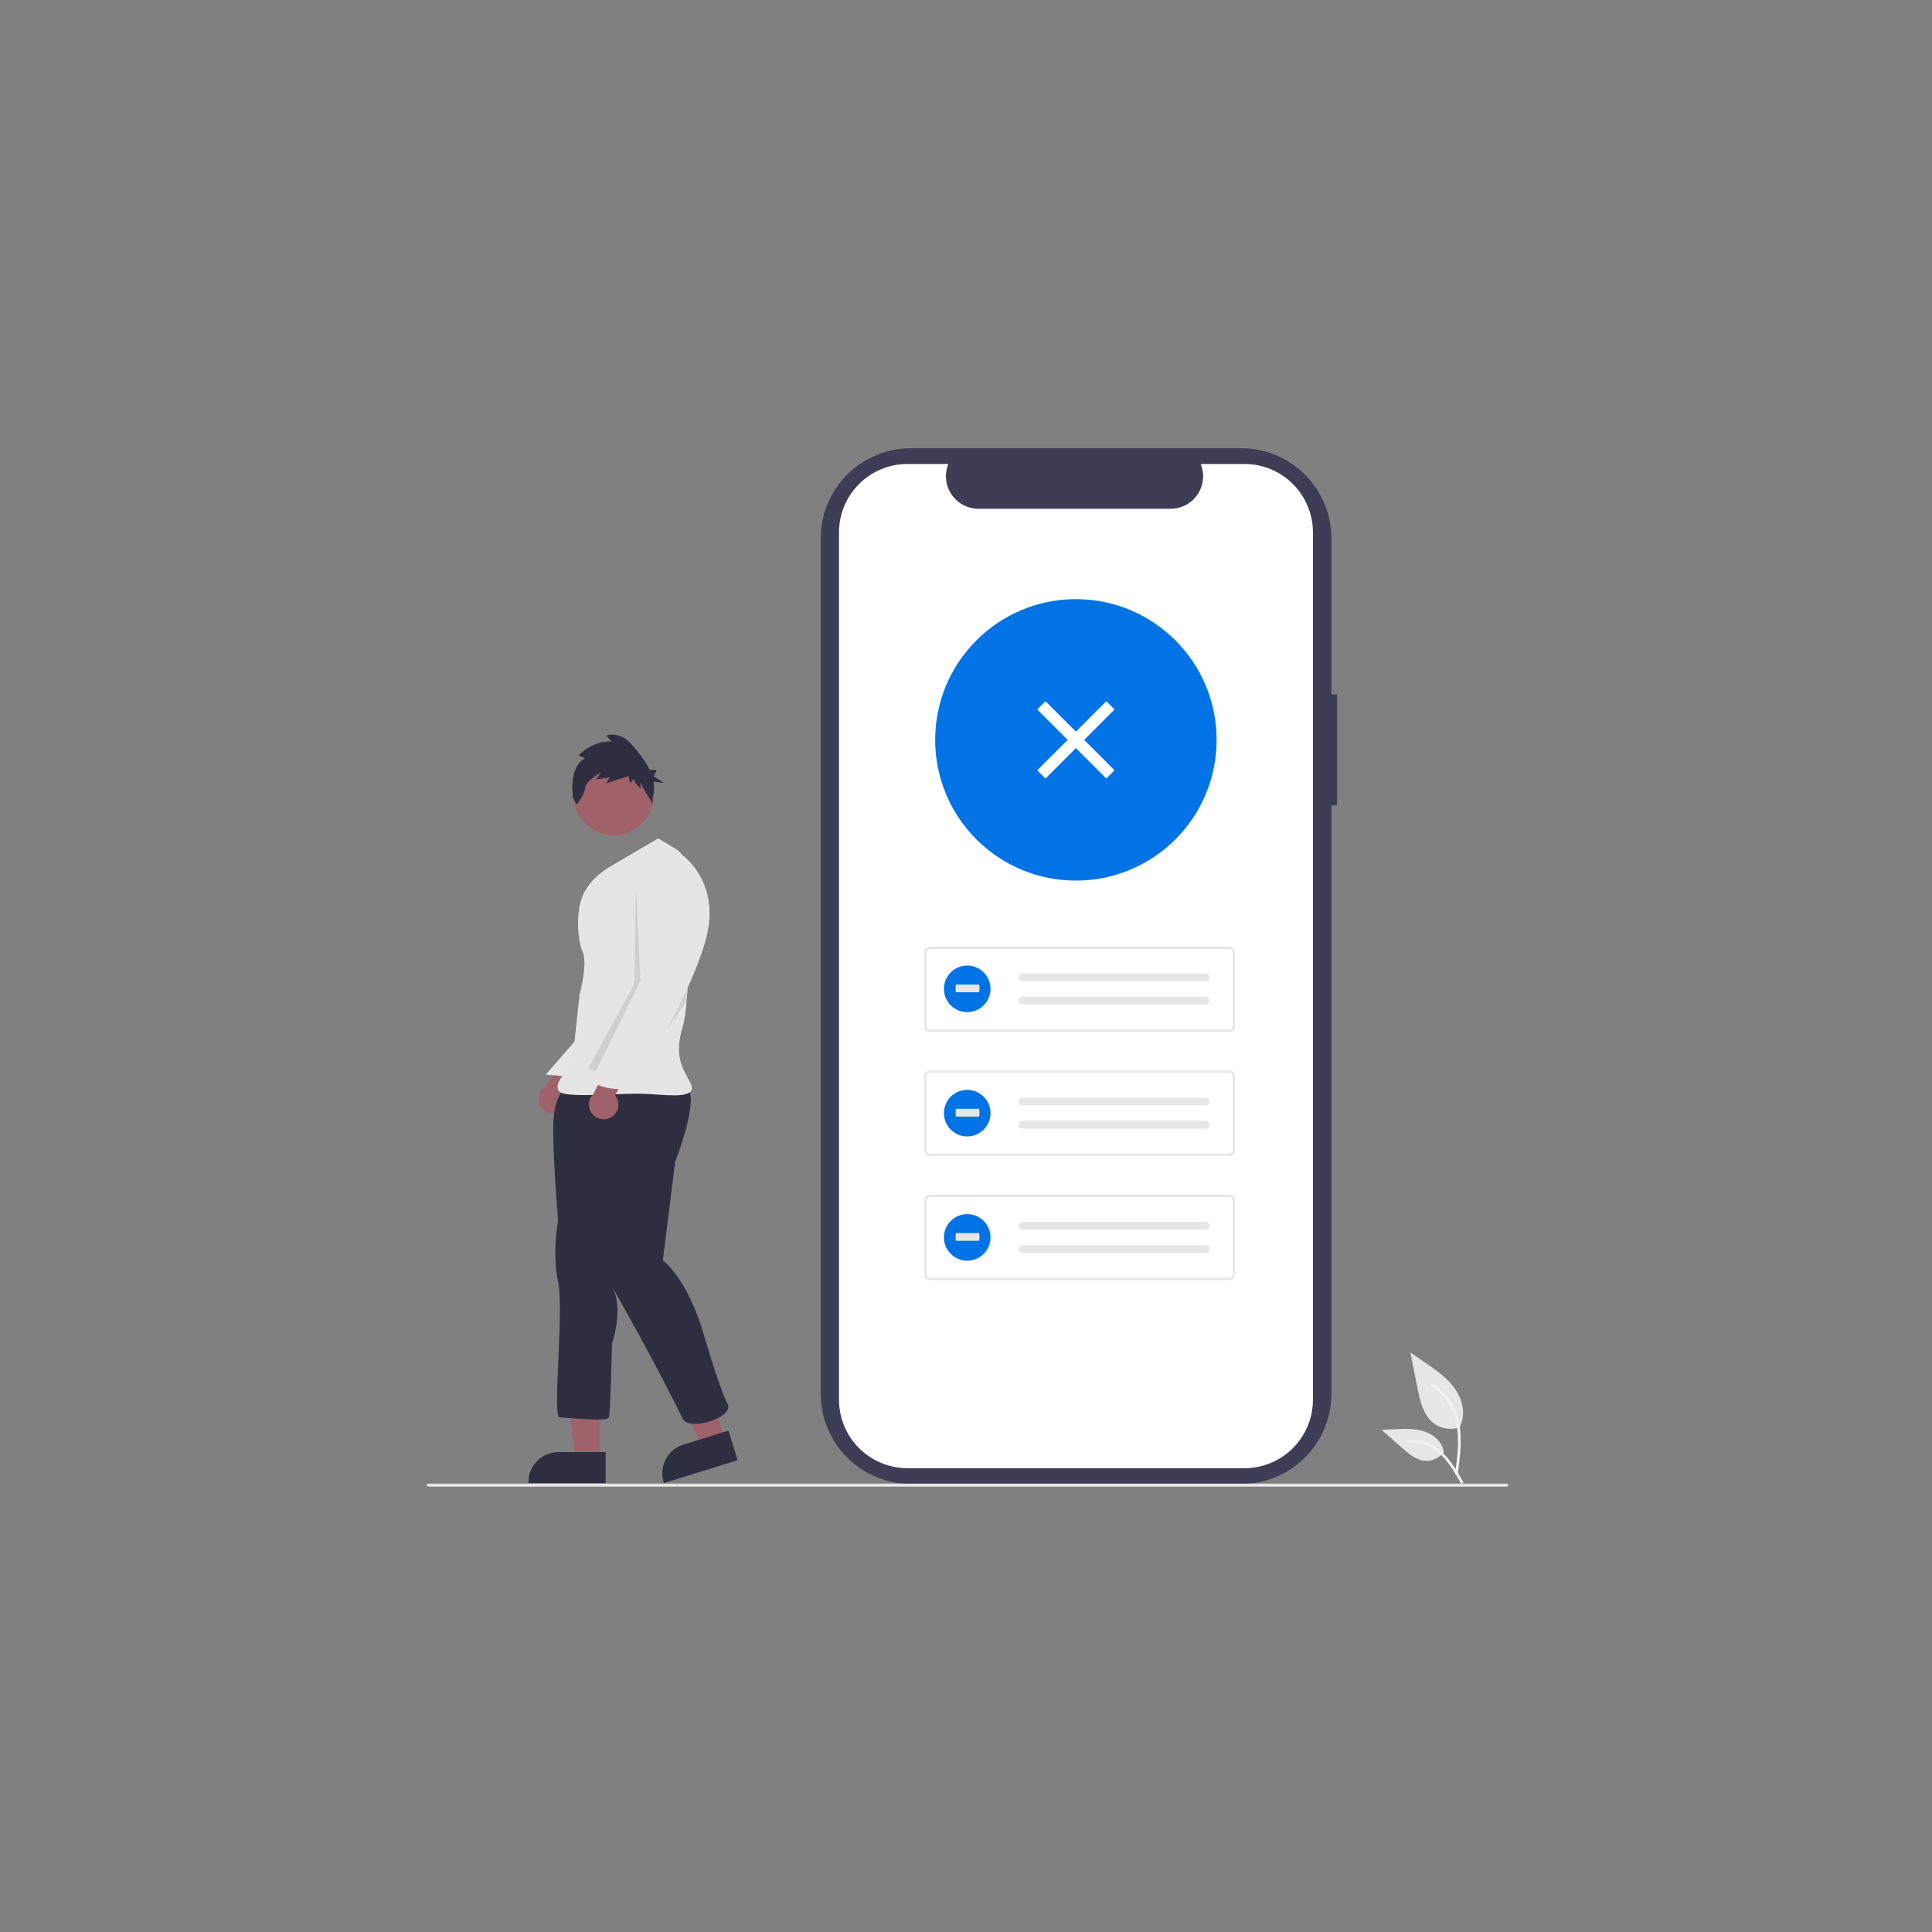 <svg width="625" height="625" viewBox="0 0 625 625" fill="none" xmlns="http://www.w3.org/2000/svg">
<rect x="0" y="0" width="625" height="625" fill="#808080" stroke="none"/>
<g clip-path="url(#clip0_121976_178909)">
<path d="M432.559 224.621H430.721V174.189C430.721 166.447 427.645 159.023 422.171 153.549C416.697 148.075 409.273 145 401.532 145H294.681C290.848 145 287.053 145.755 283.511 147.222C279.97 148.688 276.752 150.838 274.042 153.549C271.331 156.259 269.181 159.477 267.714 163.018C266.247 166.56 265.492 170.355 265.492 174.188V450.865C265.492 458.606 268.567 466.031 274.041 471.505C279.515 476.978 286.94 480.054 294.681 480.054H401.53C409.272 480.054 416.696 476.978 422.17 471.505C427.644 466.031 430.719 458.606 430.719 450.865V260.52H432.558L432.559 224.621Z" fill="#3F3D56"/>
<path d="M424.733 172.234V452.819C424.732 458.688 422.401 464.317 418.251 468.468C414.101 472.619 408.473 474.952 402.603 474.954H293.561C287.689 474.955 282.057 472.623 277.905 468.472C273.752 464.321 271.418 458.691 271.416 452.819V172.234C271.418 166.362 273.752 160.732 277.904 156.581C282.057 152.43 287.688 150.099 293.56 150.099H306.787C306.138 151.697 305.89 153.429 306.067 155.144C306.244 156.859 306.839 158.505 307.801 159.936C308.763 161.367 310.061 162.54 311.582 163.352C313.104 164.163 314.801 164.589 316.525 164.591H378.692C380.416 164.589 382.114 164.163 383.635 163.352C385.156 162.54 386.454 161.367 387.416 159.936C388.378 158.505 388.973 156.859 389.15 155.144C389.327 153.429 389.079 151.697 388.43 150.099H402.599C408.468 150.1 414.097 152.432 418.248 156.582C422.398 160.732 424.731 166.36 424.733 172.23V172.234Z" fill="white"/>
<path d="M348.053 284.871C373.195 284.871 393.577 264.49 393.577 239.347C393.577 214.205 373.195 193.824 348.053 193.824C322.911 193.824 302.529 214.205 302.529 239.347C302.529 264.49 322.911 284.871 348.053 284.871Z" fill="#0173E5"/>
<path d="M397.703 333.854H300.806C300.33 333.854 299.874 333.665 299.538 333.328C299.201 332.992 299.012 332.536 299.012 332.06V308.024C299.012 307.549 299.202 307.093 299.538 306.756C299.874 306.42 300.33 306.231 300.806 306.23H397.703C398.179 306.231 398.635 306.42 398.971 306.756C399.307 307.093 399.497 307.549 399.497 308.024V332.06C399.497 332.536 399.307 332.992 398.971 333.328C398.635 333.665 398.179 333.854 397.703 333.855V333.854ZM300.806 306.948C300.52 306.948 300.247 307.061 300.045 307.263C299.843 307.465 299.729 307.739 299.729 308.024V332.06C299.729 332.346 299.843 332.62 300.045 332.822C300.247 333.023 300.52 333.137 300.806 333.137H397.703C397.988 333.137 398.262 333.023 398.464 332.822C398.666 332.62 398.779 332.346 398.78 332.06V308.024C398.779 307.739 398.666 307.465 398.464 307.263C398.262 307.061 397.988 306.948 397.703 306.948H300.806Z" fill="#E6E6E6"/>
<path d="M330.774 314.886C330.441 314.886 330.121 315.018 329.885 315.254C329.65 315.49 329.518 315.809 329.518 316.142C329.518 316.475 329.65 316.795 329.885 317.03C330.121 317.266 330.441 317.398 330.774 317.398H389.988C390.321 317.411 390.645 317.291 390.89 317.065C391.134 316.838 391.279 316.524 391.292 316.191C391.304 315.858 391.184 315.534 390.958 315.289C390.731 315.045 390.417 314.9 390.084 314.887C390.066 314.887 390.047 314.886 390.029 314.887L330.774 314.886Z" fill="#E6E6E6"/>
<path d="M330.774 322.421C330.441 322.421 330.121 322.554 329.885 322.789C329.65 323.025 329.518 323.344 329.518 323.678C329.518 324.011 329.65 324.33 329.885 324.566C330.121 324.801 330.441 324.934 330.774 324.934H389.988C390.321 324.947 390.645 324.826 390.89 324.6C391.134 324.374 391.279 324.059 391.292 323.726C391.304 323.393 391.184 323.069 390.958 322.825C390.731 322.58 390.417 322.436 390.084 322.423C390.066 322.422 390.047 322.422 390.029 322.422L330.774 322.421Z" fill="#E6E6E6"/>
<path d="M397.703 373.917H300.806C300.33 373.916 299.874 373.727 299.538 373.391C299.201 373.054 299.012 372.598 299.012 372.122V348.087C299.012 347.611 299.202 347.155 299.538 346.819C299.874 346.482 300.33 346.293 300.806 346.293H397.703C398.179 346.293 398.635 346.482 398.971 346.819C399.307 347.155 399.497 347.611 399.497 348.087V372.123C399.496 372.598 399.307 373.054 398.971 373.391C398.634 373.727 398.179 373.916 397.703 373.917ZM300.806 347.01C300.52 347.01 300.247 347.124 300.045 347.326C299.843 347.528 299.729 347.801 299.729 348.087V372.123C299.729 372.408 299.843 372.682 300.045 372.884C300.247 373.086 300.52 373.199 300.806 373.2H397.703C397.988 373.199 398.262 373.086 398.464 372.884C398.666 372.682 398.779 372.408 398.78 372.123V348.087C398.779 347.801 398.666 347.528 398.464 347.326C398.262 347.124 397.988 347.01 397.703 347.01H300.806Z" fill="#E6E6E6"/>
<path d="M330.774 355.079C330.441 355.079 330.121 355.211 329.885 355.447C329.65 355.682 329.518 356.002 329.518 356.335C329.518 356.668 329.65 356.987 329.885 357.223C330.121 357.459 330.441 357.591 330.774 357.591H389.988C390.316 357.589 390.631 357.459 390.865 357.228C391.098 356.997 391.232 356.683 391.237 356.355C391.242 356.027 391.119 355.709 390.893 355.471C390.667 355.232 390.357 355.092 390.029 355.079H330.774V355.079Z" fill="#E6E6E6"/>
<path d="M330.774 362.616C330.441 362.616 330.121 362.748 329.885 362.984C329.65 363.219 329.518 363.539 329.518 363.872C329.518 364.205 329.65 364.525 329.885 364.76C330.121 364.996 330.441 365.128 330.774 365.128H389.988C390.316 365.126 390.631 364.996 390.865 364.765C391.098 364.534 391.232 364.221 391.237 363.892C391.242 363.564 391.119 363.246 390.893 363.008C390.667 362.77 390.357 362.629 390.029 362.616H330.774V362.616Z" fill="#E6E6E6"/>
<path d="M397.703 414.11H300.806C300.33 414.11 299.874 413.92 299.538 413.584C299.201 413.248 299.012 412.791 299.012 412.316V388.28C299.012 387.805 299.202 387.349 299.538 387.012C299.874 386.676 300.33 386.487 300.806 386.486H397.703C398.179 386.487 398.635 386.676 398.971 387.012C399.307 387.349 399.497 387.805 399.497 388.28V412.316C399.497 412.792 399.307 413.248 398.971 413.584C398.635 413.921 398.179 414.11 397.703 414.111V414.11ZM300.806 387.203C300.52 387.204 300.247 387.317 300.045 387.519C299.843 387.721 299.729 387.995 299.729 388.28V412.316C299.729 412.602 299.843 412.875 300.045 413.077C300.247 413.279 300.52 413.393 300.806 413.393H397.703C397.988 413.393 398.262 413.279 398.464 413.077C398.666 412.875 398.779 412.602 398.78 412.316V388.28C398.779 387.995 398.666 387.721 398.464 387.519C398.262 387.317 397.988 387.204 397.703 387.203H300.806Z" fill="#E6E6E6"/>
<path d="M330.774 395.273C330.441 395.273 330.121 395.406 329.885 395.641C329.65 395.877 329.518 396.196 329.518 396.53C329.518 396.863 329.65 397.182 329.885 397.418C330.121 397.653 330.441 397.786 330.774 397.786H389.988C390.153 397.792 390.317 397.766 390.472 397.709C390.627 397.651 390.769 397.564 390.89 397.452C391.011 397.34 391.109 397.205 391.178 397.055C391.247 396.905 391.285 396.743 391.292 396.578C391.298 396.414 391.272 396.249 391.214 396.094C391.157 395.94 391.07 395.798 390.958 395.677C390.846 395.556 390.711 395.458 390.561 395.389C390.411 395.32 390.249 395.281 390.084 395.275C390.066 395.274 390.047 395.274 390.029 395.274L330.774 395.273Z" fill="#E6E6E6"/>
<path d="M330.774 402.81C330.441 402.81 330.121 402.943 329.885 403.178C329.65 403.414 329.518 403.733 329.518 404.066C329.518 404.4 329.65 404.719 329.885 404.955C330.121 405.19 330.441 405.323 330.774 405.323H389.988C390.153 405.329 390.317 405.303 390.472 405.245C390.627 405.188 390.769 405.101 390.89 404.989C391.011 404.877 391.109 404.742 391.178 404.592C391.247 404.442 391.285 404.28 391.292 404.115C391.298 403.95 391.272 403.786 391.214 403.631C391.157 403.476 391.07 403.334 390.958 403.213C390.846 403.092 390.711 402.995 390.561 402.926C390.411 402.857 390.249 402.818 390.084 402.812C390.066 402.811 390.047 402.811 390.029 402.811H330.774L330.774 402.81Z" fill="#E6E6E6"/>
<path d="M487.086 480.931H138.914C138.409 480.931 138 480.71 138 480.438C138 480.166 138.409 479.945 138.914 479.945H487.086C487.591 479.945 488 480.166 488 480.438C488 480.71 487.591 480.931 487.086 480.931Z" fill="#E6E6E6"/>
<path d="M472.339 461.713C470.852 462.235 469.255 462.366 467.702 462.093C466.149 461.819 464.693 461.15 463.474 460.151C460.368 457.545 459.395 453.251 458.603 449.275L456.26 437.515L461.165 440.893C464.693 443.322 468.3 445.829 470.743 449.347C473.186 452.865 474.252 457.668 472.289 461.475" fill="#E6E6E6"/>
<path d="M471.583 476.769C472.201 472.27 472.836 467.714 472.402 463.168C472.018 459.131 470.786 455.187 468.278 451.953C466.947 450.24 465.327 448.773 463.491 447.616C463.013 447.314 462.572 448.073 463.049 448.373C466.225 450.381 468.681 453.345 470.064 456.838C471.592 460.724 471.837 464.958 471.573 469.085C471.413 471.581 471.076 474.06 470.736 476.536C470.71 476.648 470.726 476.766 470.783 476.866C470.84 476.966 470.933 477.041 471.043 477.075C471.155 477.105 471.275 477.09 471.375 477.033C471.476 476.975 471.551 476.88 471.582 476.769H471.583Z" fill="#F2F2F2"/>
<path d="M467.138 469.551C466.5 470.521 465.623 471.31 464.592 471.842C463.56 472.374 462.409 472.632 461.249 472.59C458.269 472.449 455.783 470.369 453.546 468.395L446.93 462.551L451.309 462.342C454.458 462.191 457.689 462.051 460.69 463.022C463.692 463.993 466.456 466.33 467.005 469.433" fill="#E6E6E6"/>
<path d="M473.327 479.354C470.357 474.095 466.907 468.25 460.747 466.382C459.034 465.864 457.238 465.678 455.455 465.835C454.893 465.882 455.034 466.75 455.597 466.701C458.585 466.453 461.567 467.242 464.041 468.935C466.422 470.556 468.276 472.809 469.845 475.199C470.806 476.66 471.667 478.188 472.528 479.712C472.801 480.198 473.605 479.847 473.327 479.354Z" fill="#F2F2F2"/>
<path d="M312.896 327.431C317.058 327.431 320.432 324.057 320.432 319.895C320.432 315.732 317.058 312.358 312.896 312.358C308.734 312.358 305.359 315.732 305.359 319.895C305.359 324.057 308.734 327.431 312.896 327.431Z" fill="#0173E5"/>
<path d="M309.288 318.487C309.201 318.487 309.131 319.049 309.131 319.743C309.131 320.436 309.201 320.999 309.288 320.999H316.698C316.785 321.011 316.857 320.458 316.858 319.764C316.906 319.332 316.853 318.895 316.703 318.487H309.288V318.487Z" fill="#E6E6E6"/>
<path d="M312.896 367.641C317.058 367.641 320.432 364.267 320.432 360.105C320.432 355.942 317.058 352.568 312.896 352.568C308.734 352.568 305.359 355.942 305.359 360.105C305.359 364.267 308.734 367.641 312.896 367.641Z" fill="#0173E5"/>
<path d="M309.288 358.697C309.201 358.697 309.131 359.259 309.131 359.953C309.131 360.646 309.201 361.209 309.288 361.209H316.698C316.785 361.22 316.857 360.667 316.858 359.974C316.906 359.542 316.853 359.105 316.703 358.697L309.288 358.697Z" fill="#E6E6E6"/>
<path d="M312.896 407.834C317.058 407.834 320.432 404.46 320.432 400.298C320.432 396.136 317.058 392.762 312.896 392.762C308.734 392.762 305.359 396.136 305.359 400.298C305.359 404.46 308.734 407.834 312.896 407.834Z" fill="#0173E5"/>
<path d="M309.288 398.89C309.201 398.89 309.131 399.453 309.131 400.146C309.131 400.84 309.201 401.403 309.288 401.403H316.698C316.785 401.414 316.857 400.861 316.858 400.167C316.906 399.736 316.853 399.299 316.703 398.891L309.288 398.89Z" fill="#E6E6E6"/>
<path d="M338.22 226.847L335.553 229.514L357.887 251.848L360.554 249.181L338.22 226.847Z" fill="white"/>
<path d="M360.556 229.514L357.889 226.847L335.554 249.181L338.221 251.848L360.556 229.514Z" fill="white"/>
<path d="M180.552 360.037C181.205 359.806 181.8 359.434 182.294 358.948C182.788 358.462 183.17 357.874 183.412 357.225C183.654 356.575 183.751 355.881 183.695 355.19C183.64 354.499 183.434 353.829 183.092 353.226L194.201 340.562L185.529 339.365L176.309 351.575C175.335 352.217 174.63 353.195 174.328 354.322C174.026 355.449 174.149 356.648 174.672 357.691C175.195 358.734 176.082 359.549 177.166 359.981C178.25 360.414 179.454 360.434 180.552 360.037Z" fill="#9F616A"/>
<path d="M193.95 472.276L186.202 472.275L182.516 442.389L193.951 442.39L193.95 472.276Z" fill="#9F616A"/>
<path d="M195.925 479.787L170.941 479.786V479.47C170.942 476.891 171.966 474.417 173.79 472.594C175.613 470.77 178.087 469.746 180.666 469.746H180.666L195.925 469.746L195.925 479.787Z" fill="#2F2E41"/>
<path d="M234.509 465.792L227.109 468.089L214.727 440.64L225.648 437.25L234.509 465.792Z" fill="#9F616A"/>
<path d="M238.623 472.379L214.763 479.787L214.67 479.485C213.905 477.022 214.15 474.356 215.351 472.074C216.552 469.791 218.61 468.079 221.073 467.315L221.073 467.314L235.646 462.79L238.623 472.379Z" fill="#2F2E41"/>
<path d="M188.016 334.489L176.541 347.632L185.525 348.44L188.016 334.489Z" fill="#E6E6E6"/>
<path d="M183.531 351.429C183.531 351.429 179.545 353.422 179.047 362.391C178.548 371.359 180.542 394.778 180.542 394.778C180.542 394.778 178.549 405.241 180.542 414.707C182.534 424.174 178.549 458.551 181.04 458.551C183.531 458.551 196.485 460.046 196.983 458.551C197.482 457.056 197.98 434.635 197.98 434.635C197.98 434.635 201.966 423.176 197.98 416.202C197.98 416.202 211.897 440.504 220.899 459.05C222.869 463.109 237.839 458.552 235.348 454.068C232.857 449.584 226.878 429.156 226.878 429.156C226.878 429.156 222.394 414.209 214.422 407.732L218.408 375.844C218.408 375.844 226.878 354.42 221.897 351.431C216.915 348.441 183.531 351.429 183.531 351.429Z" fill="#2F2E41"/>
<path d="M198.479 270.216C205.634 270.216 211.433 264.416 211.433 257.262C211.433 250.108 205.634 244.308 198.479 244.308C191.325 244.308 185.525 250.108 185.525 257.262C185.525 264.416 191.325 270.216 198.479 270.216Z" fill="#A0616A"/>
<path d="M212.927 271.213L196.823 280.679C196.823 280.679 190.656 284.152 188.353 290.145C185.898 296.533 187.325 305.527 188.353 307.584C190.346 311.57 187.517 321.534 187.517 321.534L185.026 344.453C185.026 344.453 176.058 352.923 183.033 353.919C190.009 354.916 202.464 353.421 209.938 353.919C217.412 354.418 225.881 355.414 223.39 350.431C220.899 345.447 217.91 341.961 220.899 331.998C223.238 324.2 223.137 295.045 222.982 282.733C222.961 281.042 222.508 279.385 221.665 277.919C220.822 276.453 219.619 275.227 218.169 274.357L212.927 271.213Z" fill="#E5E5E5"/>
<path opacity="0.1" d="M205.705 286.908L207.2 317.3L192.714 346.634L190.258 345.699L205.205 318.296L205.705 286.908Z" fill="black"/>
<path opacity="0.1" d="M222.145 323.776V320.288L205.207 348.19L222.145 323.776Z" fill="black"/>
<path d="M189.284 245.262L187.144 244.405C187.144 244.405 191.623 239.476 197.852 239.904L196.099 237.975C196.099 237.975 200.382 236.261 204.276 240.761C206.323 243.127 208.691 245.909 210.169 249.042H212.463L211.506 251.149L214.856 253.257L211.417 252.88C211.743 254.7 211.631 256.571 211.092 258.339L211.186 260.005C211.186 260.005 207.198 253.834 207.198 252.978V255.122C207.198 255.122 205.057 253.192 205.057 251.906L203.888 253.407L203.304 251.05L196.101 253.407L197.268 251.477L192.789 252.12L194.542 249.763C194.542 249.763 189.48 252.549 189.285 254.907C189.091 257.265 186.56 260.265 186.56 260.265L185.392 258.122C185.392 258.122 183.64 248.477 189.284 245.262Z" fill="#2F2E41"/>
<path d="M197.665 361.447C198.267 361.103 198.787 360.632 199.187 360.066C199.587 359.5 199.858 358.853 199.981 358.171C200.104 357.489 200.076 356.789 199.899 356.119C199.722 355.449 199.4 354.825 198.956 354.293L207.641 339.858L198.894 340.22L191.988 353.872C191.143 354.677 190.623 355.764 190.526 356.927C190.429 358.09 190.762 359.248 191.462 360.181C192.162 361.115 193.18 361.76 194.323 361.993C195.467 362.226 196.656 362.032 197.665 361.447Z" fill="#9F616A"/>
<path d="M217.412 277.691L221.148 276.943C221.148 276.943 232.359 285.164 228.871 301.606C225.383 318.048 209.938 342.959 209.938 342.959C209.938 342.959 206.45 347.444 205.454 348.44C204.458 349.436 202.465 348.44 203.461 349.935C204.458 351.43 201.966 352.426 201.966 352.426C201.966 352.426 191.005 352.426 192.002 348.44C192.998 344.454 209.938 316.052 209.938 316.052L207.447 289.646C207.447 289.646 205.453 276.694 217.412 277.691Z" fill="#E5E5E5"/>
</g>
<defs>
<clipPath id="clip0_121976_178909">
<rect width="350" height="335.931" fill="white" transform="translate(138 145)"/>
</clipPath>
</defs>
</svg>
